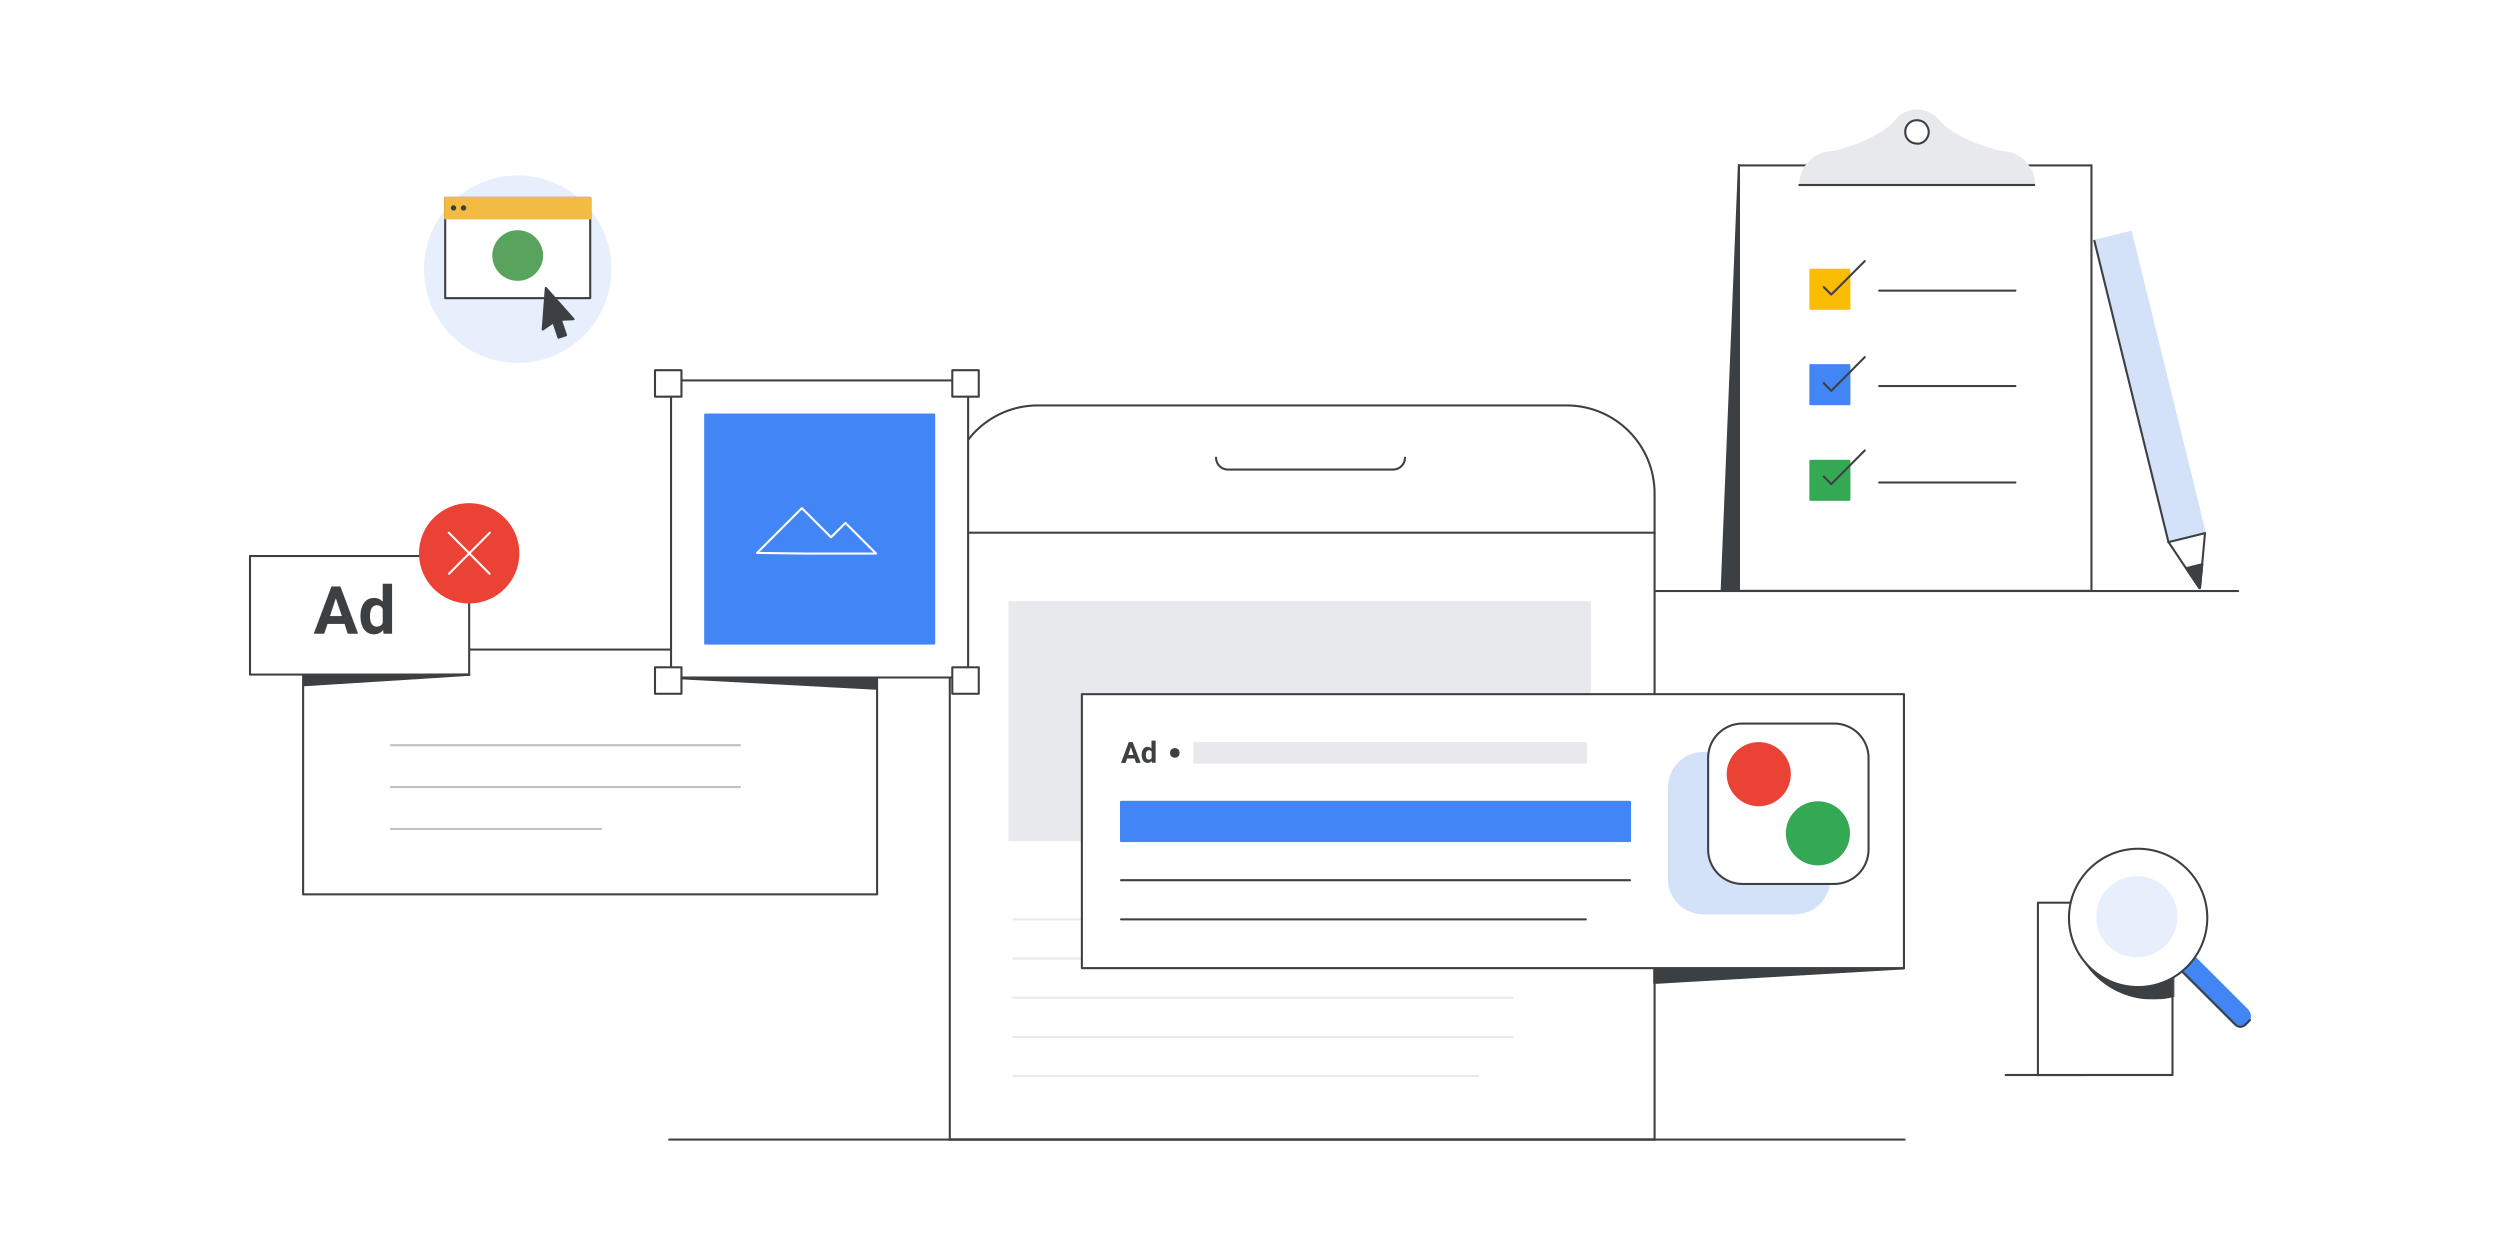 <?xml version="1.0" encoding="utf-8"?>
<!-- Generator: Adobe Illustrator 24.0.0, SVG Export Plug-In . SVG Version: 6.00 Build 0)  -->
<svg version="1.1" id="Layer_1" xmlns="http://www.w3.org/2000/svg" xmlns:xlink="http://www.w3.org/1999/xlink" x="0px" y="0px"
	 viewBox="0 0 1200 600" style="enable-background:new 0 0 1200 600;" xml:space="preserve">
<style type="text/css">
	.st0{fill:#FFFFFF;}
	.st1{fill:none;stroke:#3D4043;stroke-linecap:round;stroke-linejoin:round;}
	.st2{fill:#FFFFFF;stroke:#3D4043;stroke-linecap:round;stroke-linejoin:round;}
	.st3{fill:#E7E9EC;stroke:#E7E9EC;stroke-linecap:round;stroke-linejoin:round;}
	.st4{fill:#3D4043;stroke:#3D4043;stroke-linecap:round;stroke-linejoin:round;}
	.st5{fill:#F2BC42;stroke:#F2BC42;stroke-miterlimit:10;}
	.st6{fill:#EE8668;stroke:#3D4043;stroke-linecap:round;stroke-linejoin:round;stroke-miterlimit:10;}
	.st7{fill:#FBBC04;}
	.st8{fill:#EE8668;}
	.st9{fill:none;stroke:#3D4043;stroke-linecap:round;stroke-linejoin:round;stroke-miterlimit:10;}
	.st10{fill:#D4E2F9;stroke:#D4E2F9;stroke-linecap:round;stroke-linejoin:round;stroke-miterlimit:10;}
	.st11{fill:#D4E2F9;}
	.st12{fill:#7F3C1B;stroke:#3D4043;stroke-linecap:round;stroke-linejoin:round;stroke-miterlimit:10;}
	.st13{opacity:8.000000e-02;fill:#DEDEE4;}
	.st14{opacity:9.000000e-02;fill:#BABAC5;}
	.st15{opacity:0.22;fill:#DEDEE4;}
	.st16{opacity:8.000000e-02;fill:#303033;}
	.st17{opacity:0.17;fill:#BABAC5;}
	.st18{opacity:0.24;fill:#8C8C97;}
	.st19{opacity:9.000000e-02;fill:#303033;}
	.st20{opacity:0.13;fill:#BABAC5;}
	.st21{opacity:0.2;fill:#525258;}
	.st22{opacity:0.15;fill:#DEDEE4;}
	.st23{opacity:0.1;fill:#DEDEE4;}
	.st24{opacity:0.2;fill:#BABAC5;}
	.st25{opacity:8.000000e-02;fill:#8C8C97;}
	.st26{opacity:0.14;fill:#525258;}
	.st27{opacity:0.24;fill:#525258;}
	.st28{opacity:0.12;fill:#525258;}
	.st29{opacity:0.8;fill:#525258;}
	.st30{opacity:0.83;fill:#DEDEE4;}
	.st31{opacity:0.9;fill:#DEDEE4;}
	.st32{opacity:0.72;fill:#525258;}
	.st33{opacity:0.69;fill:#DEDEE4;}
	.st34{fill:#525258;}
	.st35{opacity:0.7;fill:#525258;}
	.st36{opacity:0.55;fill:#BABAC5;}
	.st37{opacity:0.51;fill:#BABAC5;}
	.st38{opacity:0.83;fill:#BABAC5;}
	.st39{opacity:0.89;fill:#BABAC5;}
	.st40{opacity:0.3;fill:#525258;}
	.st41{fill:#8C8C97;}
	.st42{opacity:5.000000e-02;fill:#DEDEE4;}
	.st43{opacity:0.21;fill:#8C8C97;}
	.st44{opacity:0.89;fill:#8C8C97;}
	.st45{fill:#303033;}
	.st46{fill:#BABAC5;}
	.st47{fill:#DEDEE4;}
	.st48{opacity:0.74;fill:#DEDEE4;}
	.st49{opacity:0.11;fill:#BABAC5;}
	.st50{opacity:0.5;fill:#BABAC5;}
	.st51{opacity:0.59;fill:#8C8C97;}
	.st52{opacity:0.1;fill:#303033;}
	.st53{opacity:0.88;fill:#DEDEE4;}
	.st54{opacity:0.61;fill:#BABAC5;}
	.st55{opacity:8.000000e-02;fill:#525258;}
	.st56{opacity:0.22;fill:#525258;}
	.st57{opacity:0.73;fill:#8C8C97;}
	.st58{opacity:0.86;fill:#BABAC5;}
	.st59{opacity:0.3;fill:#8C8C97;}
	.st60{opacity:0.71;fill:#8C8C97;}
	.st61{opacity:0.1;fill:#BABAC5;}
	.st62{opacity:0.25;fill:#BABAC5;}
	.st63{opacity:0.7;fill:#BABAC5;}
	.st64{opacity:0.15;fill:#525258;}
	.st65{opacity:0.58;fill:#8C8C97;}
	.st66{opacity:0.12;fill:#DEDEE4;}
	.st67{opacity:0.11;fill:#303033;}
	.st68{opacity:9.000000e-02;fill:#525258;}
	.st69{opacity:0.24;fill:#DEDEE4;}
	.st70{opacity:0.65;fill:#525258;}
	.st71{opacity:5.000000e-02;fill:#8C8C97;}
	.st72{opacity:0.64;fill:#525258;}
	.st73{opacity:0.22;fill:#8C8C97;}
	.st74{opacity:0.12;fill:#BABAC5;}
	.st75{opacity:0.65;fill:#BABAC5;}
	.st76{opacity:0.23;fill:#525258;}
	.st77{opacity:0.13;fill:#525258;}
	.st78{opacity:0.86;fill:#525258;}
	.st79{opacity:0.64;fill:#DEDEE4;}
	.st80{opacity:0.58;fill:#DEDEE4;}
	.st81{opacity:0.84;fill:#8C8C97;}
	.st82{opacity:0.69;fill:#8C8C97;}
	.st83{opacity:0.53;fill:#8C8C97;}
	.st84{opacity:0.68;fill:#525258;}
	.st85{opacity:0.65;fill:#8C8C97;}
	.st86{opacity:7.000000e-02;fill:#525258;}
	.st87{opacity:0.13;fill:#DEDEE4;}
	.st88{opacity:0.15;fill:#8C8C97;}
	.st89{opacity:5.000000e-02;fill:#BABAC5;}
	.st90{opacity:0.2;fill:#8C8C97;}
	.st91{opacity:7.000000e-02;fill:#BABAC5;}
	.st92{opacity:8.000000e-02;fill:#BABAC5;}
	.st93{opacity:6.000000e-02;fill:#DEDEE4;}
	.st94{opacity:0.16;fill:#BABAC5;}
	.st95{opacity:0.16;fill:#8C8C97;}
	.st96{fill:#F1B682;stroke:#3D4043;stroke-linecap:round;stroke-linejoin:round;}
	.st97{fill:#3D4043;stroke:#3D4043;stroke-linecap:round;stroke-linejoin:round;stroke-miterlimit:10;}
	.st98{fill:#F1B682;stroke:#3D4043;stroke-linecap:round;stroke-linejoin:round;stroke-miterlimit:10;}
	.st99{fill-rule:evenodd;clip-rule:evenodd;fill:#3D4043;}
	.st100{fill:#3D4043;}
	.st101{fill:#FFFFFF;stroke:#FFFFFF;stroke-linecap:round;stroke-linejoin:round;}
	.st102{fill:#4285F4;stroke:#4285F4;stroke-linecap:round;stroke-linejoin:round;stroke-miterlimit:10;}
	.st103{fill:#FFFFFF;stroke:#3D4043;stroke-linecap:round;stroke-linejoin:round;stroke-miterlimit:10;}
	.st104{fill:#D2E3FC;}
	.st105{fill:#E8EAED;}
	.st106{fill:none;stroke:#FFFFFF;stroke-linecap:round;stroke-linejoin:round;stroke-miterlimit:10;}
	.st107{fill:#FFFFFF;stroke:#BDC0C4;stroke-linecap:round;stroke-linejoin:round;stroke-miterlimit:10;}
	.st108{fill:none;stroke:#BDC0C4;stroke-linecap:round;stroke-linejoin:round;stroke-miterlimit:10;}
	.st109{fill:#E1A57D;stroke:#3D4043;stroke-linecap:round;stroke-linejoin:round;stroke-miterlimit:10;}
	.st110{fill:#E1A57D;}
	.st111{fill:none;stroke:#D4E2F9;stroke-linecap:round;stroke-linejoin:round;stroke-miterlimit:10;}
	.st112{fill:none;stroke:#3D4043;stroke-miterlimit:10;}
	.st113{fill:none;stroke:#D4E2F9;stroke-width:2;stroke-linecap:round;stroke-linejoin:round;stroke-miterlimit:10;}
	.st114{fill:#D4E2F9;stroke:#D4E2F9;stroke-width:0.92;stroke-linecap:round;stroke-linejoin:round;stroke-miterlimit:10;}
	.st115{fill:#FFFFFF;stroke:#3D4043;stroke-miterlimit:10;}
	.st116{fill:#3D4043;stroke:#3D4043;stroke-linecap:round;stroke-miterlimit:10;}
	.st117{fill:#4285F4;}
	.st118{fill:#FFFFFF;stroke:#FFFFFF;stroke-linecap:round;stroke-linejoin:round;stroke-miterlimit:10;}
	.st119{fill:#FFFFFF;stroke:#3D4043;}
	.st120{fill:#EA4335;}
	.st121{fill:#3C4043;}
	.st122{fill:none;stroke:#ABAEB2;stroke-miterlimit:10;}
	.st123{fill:none;stroke:#ABAEB2;stroke-miterlimit:10;stroke-dasharray:6.044,6.044;}
	.st124{fill:#F8E19C;stroke:#3D4043;stroke-miterlimit:10;}
	.st125{fill:#F8E19C;}
	.st126{fill:#EA4335;stroke:#3D4043;stroke-miterlimit:10;}
	.st127{fill:none;stroke:#3D4043;stroke-linecap:round;stroke-miterlimit:10;}
	.st128{fill:#80868B;}
	.st129{fill:none;stroke:#F2BC42;stroke-linecap:round;stroke-linejoin:round;stroke-miterlimit:10;}
	.st130{fill:none;stroke:#BDC0C4;stroke-linecap:round;stroke-linejoin:round;}
	.st131{fill:#D85040;stroke:#3D4043;stroke-linecap:round;stroke-linejoin:round;stroke-miterlimit:10;}
	.st132{fill:#97674E;stroke:#97674E;stroke-linecap:round;stroke-linejoin:round;}
	.st133{fill:#EABC5A;stroke:#3D4043;stroke-linecap:round;stroke-linejoin:round;stroke-miterlimit:10;}
	.st134{fill:#5785E3;stroke:#3D4043;stroke-linecap:round;stroke-linejoin:round;stroke-miterlimit:10;}
	.st135{clip-path:url(#SVGID_2_);}
	.st136{fill:#E7E9EC;}
	.st137{fill:#D79663;}
	.st138{fill:#34A853;stroke:#34A853;stroke-linecap:round;stroke-linejoin:round;stroke-miterlimit:10;}
	.st139{fill:#754438;stroke:#3D4043;stroke-miterlimit:10;}
	.st140{fill:#754438;stroke:#3D4043;stroke-linecap:round;stroke-linejoin:round;stroke-miterlimit:10;}
	.st141{fill:#3D4043;stroke:#3D4043;stroke-miterlimit:10;}
	.st142{fill:#754438;stroke:#3D4043;stroke-linejoin:round;stroke-miterlimit:10;}
	.st143{fill:#E0E1E5;}
	.st144{fill:#EA4335;stroke:#EA4335;stroke-linecap:round;stroke-linejoin:round;stroke-miterlimit:10;}
	.st145{fill:none;stroke:#3D4043;stroke-miterlimit:10;stroke-dasharray:5.042,8.067;}
	.st146{fill:none;stroke:#3D4043;stroke-miterlimit:10;stroke-dasharray:3.095,4.952;}
	.st147{fill:none;stroke:#3D4043;stroke-miterlimit:10;stroke-dasharray:4.94,7.904;}
	.st148{fill:none;stroke:#3D4043;stroke-miterlimit:10;stroke-dasharray:5,8;}
	.st149{fill:none;stroke:#3D4043;stroke-miterlimit:10;stroke-dasharray:4.925,7.88;}
	.st150{fill:none;stroke:#3D4043;stroke-miterlimit:10;stroke-dasharray:4.945,7.913;}
	.st151{fill:#F0F0F0;}
	.st152{fill:#FFFFFF;stroke:#3D4043;stroke-linejoin:round;}
	.st153{fill:#D2D2D2;}
	.st154{fill:none;stroke:#3C4043;stroke-linecap:round;stroke-linejoin:round;stroke-miterlimit:10;}
	.st155{fill:#E8EAED;stroke:#E8EAED;stroke-linecap:round;stroke-linejoin:round;stroke-miterlimit:10;}
	.st156{fill:#34A853;}
	.st157{fill:#F2BC42;}
	.st158{fill:#FFFFFF;stroke:#3C4043;stroke-linecap:round;stroke-linejoin:round;stroke-miterlimit:10;}
	.st159{fill:#F5F8FD;stroke:#3D4043;stroke-linejoin:round;}
	.st160{fill:#3C4043;stroke:#3C4043;stroke-linecap:round;stroke-linejoin:round;stroke-miterlimit:10;}
	.st161{clip-path:url(#SVGID_4_);fill:#3C4043;stroke:#3C4043;stroke-linecap:round;stroke-linejoin:round;stroke-miterlimit:10;}
	
		.st162{fill-rule:evenodd;clip-rule:evenodd;fill:#4285F4;stroke:#4285F4;stroke-linecap:round;stroke-linejoin:round;stroke-miterlimit:10;}
	
		.st163{fill-rule:evenodd;clip-rule:evenodd;fill:none;stroke:#3D4043;stroke-linecap:round;stroke-linejoin:round;stroke-miterlimit:10;}
	.st164{fill-rule:evenodd;clip-rule:evenodd;fill:#FFFFFF;}
	.st165{fill:#E7E9EC;stroke:#3D4043;stroke-linecap:round;stroke-linejoin:round;stroke-miterlimit:10;}
	.st166{fill:#E7E9EC;stroke:#E7E9EC;stroke-linecap:round;stroke-linejoin:round;stroke-miterlimit:10;}
	.st167{fill:#BDC0C4;stroke:#BDC0C4;stroke-linecap:round;stroke-linejoin:round;stroke-miterlimit:10;}
	.st168{fill:none;stroke:#58A45C;stroke-linecap:round;stroke-linejoin:round;stroke-miterlimit:10;}
	.st169{fill:#4E85EB;}
	.st170{fill:#FFFFFF;stroke:#3D4043;stroke-width:1.004;stroke-linecap:round;stroke-linejoin:round;stroke-miterlimit:10;}
	.st171{fill:#EEA38D;stroke:#3D4043;stroke-miterlimit:10;}
	.st172{fill:none;stroke:#3D4043;stroke-width:1.107;stroke-linecap:round;stroke-linejoin:round;stroke-miterlimit:10;}
	.st173{fill:#3D4043;stroke:#3D4043;stroke-width:1.107;stroke-linecap:round;stroke-linejoin:round;stroke-miterlimit:10;}
	.st174{fill:#FFFFFF;stroke:#3D4043;stroke-width:1.107;stroke-linecap:round;stroke-linejoin:round;stroke-miterlimit:10;}
	.st175{fill:none;stroke:#3D4043;}
	.st176{fill-rule:evenodd;clip-rule:evenodd;fill:#FFFFFF;stroke:#3D4043;stroke-linecap:round;stroke-linejoin:round;}
	.st177{fill-rule:evenodd;clip-rule:evenodd;fill:#34A853;}
	.st178{fill:#E8EAED;stroke:#3C4043;stroke-linecap:round;stroke-linejoin:round;stroke-miterlimit:10;}
	.st179{fill:none;stroke:#3D4043;stroke-width:1.004;stroke-linecap:round;stroke-linejoin:round;stroke-miterlimit:10;}
	.st180{fill-rule:evenodd;clip-rule:evenodd;fill:#FFFFFF;stroke:#3D4043;stroke-width:1.004;}
	
		.st181{fill-rule:evenodd;clip-rule:evenodd;fill:#FFFFFF;stroke:#3D4043;stroke-width:1.004;stroke-linecap:round;stroke-linejoin:round;}
	.st182{fill-rule:evenodd;clip-rule:evenodd;fill:#4E85EB;}
	.st183{fill:#D4E2F9;stroke:#D4E2F9;stroke-miterlimit:10;}
	.st184{fill:#EA4335;stroke:#3D4043;stroke-linecap:round;stroke-linejoin:round;stroke-miterlimit:10;}
	.st185{fill:#DFA68A;stroke:#3D4043;stroke-miterlimit:10;}
	.st186{fill:#DFA68A;stroke:#3D4043;stroke-linecap:round;stroke-linejoin:round;stroke-miterlimit:10;}
	.st187{fill:#DFA68A;stroke:#3D4043;stroke-linejoin:round;stroke-miterlimit:10;}
	.st188{fill:#FBBC04;stroke:#FBBC04;stroke-linecap:round;stroke-linejoin:round;stroke-miterlimit:10;}
	.st189{fill-rule:evenodd;clip-rule:evenodd;fill:#D2E3FC;}
	.st190{fill-rule:evenodd;clip-rule:evenodd;fill:#FFFFFF;stroke:#3D4043;}
	.st191{fill:none;stroke:#E7E9EC;stroke-linecap:round;stroke-linejoin:round;}
	.st192{fill:#EA4335;stroke:#EA4335;stroke-miterlimit:10;}
	.st193{fill:none;stroke:#FFFFFF;stroke-linecap:round;stroke-linejoin:round;}
	.st194{fill:none;stroke:#3D4043;stroke-linecap:round;}
	
		.st195{fill:#FFFFFF;filter:url(#Adobe_OpacityMaskFilter);stroke:#3D4043;stroke-linecap:round;stroke-linejoin:round;stroke-miterlimit:10;}
	.st196{mask:url(#mask0_1_);}
	.st197{fill:#E8EFFC;}
	.st198{fill:#F2BC42;stroke:#F2BC42;stroke-linecap:round;stroke-linejoin:round;stroke-miterlimit:10;}
	.st199{fill:#58A45C;stroke:#58A45C;stroke-linecap:round;stroke-linejoin:round;stroke-miterlimit:10;}
	.st200{fill-rule:evenodd;clip-rule:evenodd;fill:#3D4043;stroke:#3D4043;stroke-linejoin:round;}
	.st201{fill-rule:evenodd;clip-rule:evenodd;fill:#E8EAED;}
	.st202{fill-rule:evenodd;clip-rule:evenodd;fill:#EA4335;}
	
		.st203{fill-rule:evenodd;clip-rule:evenodd;fill:none;stroke:#3C4043;stroke-linecap:round;stroke-linejoin:round;stroke-miterlimit:10;}
	.st204{fill-rule:evenodd;clip-rule:evenodd;fill:#4285F4;}
	
		.st205{fill-rule:evenodd;clip-rule:evenodd;fill:#4E86EC;stroke:#4E86EC;stroke-linecap:round;stroke-linejoin:round;stroke-miterlimit:10;}
	.st206{fill:#34A853;stroke:#34A853;stroke-miterlimit:10;}
	.st207{fill:#4E85EB;stroke:#4E85EB;stroke-miterlimit:10;}
	.st208{fill:#D85040;stroke:#D85040;stroke-linejoin:round;}
	.st209{fill:#BDC0C4;stroke:#BDC0C4;stroke-linecap:round;stroke-linejoin:round;}
	.st210{fill:#3C4043;stroke:#3C4043;stroke-width:0.25;stroke-miterlimit:10;}
	.st211{fill:#FEEFC3;}
	.st212{fill:#202124;stroke:#202124;stroke-miterlimit:10;}
	.st213{fill:#8C5338;}
	.st214{fill:#D7BAAC;}
	.st215{fill:none;stroke:#FFFDFC;stroke-miterlimit:10;}
	.st216{fill:#F2F2F4;}
	.st217{fill:#E8EAED;stroke:#3C4043;stroke-miterlimit:10;}
	.st218{fill:#7B4C38;}
	.st219{fill:#EABFB0;}
	.st220{fill:#EFCABB;}
	.st221{opacity:0.6;fill:#804340;}
	.st222{fill:#4285F4;stroke:#3C4043;stroke-miterlimit:10;}
	.st223{opacity:0.6;}
	.st224{fill:#F2BC42;stroke:#3D4043;stroke-miterlimit:10;}
	.st225{fill:#2A2C32;}
	
		.st226{fill-rule:evenodd;clip-rule:evenodd;fill:#FFFFFF;stroke:#3C4043;stroke-linecap:round;stroke-linejoin:round;stroke-miterlimit:10;}
	
		.st227{fill-rule:evenodd;clip-rule:evenodd;fill:#3C4043;stroke:#3C4043;stroke-linecap:round;stroke-linejoin:round;stroke-miterlimit:10;}
	.st228{fill-rule:evenodd;clip-rule:evenodd;fill:#444343;}
	.st229{fill:#979CA3;}
	.st230{fill:#F7D575;}
	.st231{clip-path:url(#SVGID_12_);fill:#3C4043;stroke:#3C4043;stroke-linecap:round;stroke-linejoin:round;stroke-miterlimit:10;}
	.st232{fill:#D9DBDF;stroke:#D9DBDF;stroke-linecap:round;stroke-linejoin:round;stroke-miterlimit:10;}
	.st233{fill:#FFFFFF;stroke:#D85040;stroke-linecap:round;stroke-linejoin:round;stroke-miterlimit:10;}
	.st234{fill:#D9DBDF;}
	.st235{fill:#D4E2F9;stroke:#3D4043;stroke-miterlimit:10;}
	.st236{fill:none;stroke:#D9DBDF;stroke-linecap:round;stroke-linejoin:round;stroke-miterlimit:10;}
	.st237{fill:#34A853;stroke:#34A853;stroke-linecap:round;stroke-linejoin:round;}
	.st238{fill:#696C71;}
	
		.st239{fill-rule:evenodd;clip-rule:evenodd;fill:#34A853;stroke:#34A853;stroke-linecap:round;stroke-linejoin:round;stroke-miterlimit:10;}
	.st240{fill:#E0C1AB;}
	.st241{fill:#D6B096;}
	.st242{clip-path:url(#SVGID_14_);fill:#EA4335;stroke:#EA4335;}
	.st243{clip-path:url(#SVGID_14_);fill:#CA5A46;}
	.st244{clip-path:url(#SVGID_14_);fill:none;stroke:#3C4043;stroke-linecap:round;stroke-linejoin:round;stroke-miterlimit:10;}
	.st245{fill:#CA8F6B;}
	.st246{fill:#EA4335;stroke:#EA4335;stroke-linecap:round;stroke-linejoin:round;}
	.st247{clip-path:url(#SVGID_16_);fill:#617FBA;}
	.st248{clip-path:url(#SVGID_16_);fill:#D2E3FC;}
	.st249{clip-path:url(#SVGID_16_);fill:none;stroke:#3C4043;stroke-linecap:round;stroke-linejoin:round;stroke-miterlimit:10;}
	.st250{fill:#DD5B52;stroke:#3D4043;stroke-miterlimit:10;}
	.st251{fill:#D18A68;stroke:#3D4043;stroke-linecap:round;stroke-linejoin:round;stroke-miterlimit:10;}
</style>
<rect x="-6" y="-6" class="st0" width="1212" height="612"/>
<g>
	<path class="st183" d="M1040.9,260.4l17.5-4.3l-35.6-144.8l-17.5,4.3L1040.9,260.4z"/>
	<path class="st2" d="M1056,282.2C1056,282.3,1056,282.3,1056,282.2c-0.1,0.1-0.1,0.1-0.2,0.1c0,0-0.1,0-0.1,0c0,0,0,0-0.1-0.1
		l-14.7-22l17.5-4.3L1056,282.2z"/>
	<path class="st4" d="M1055.9,282.3l-6.4-9.6l7.6-1.9L1055.9,282.3z"/>
	<path class="st1" d="M1005.3,115.6l35.6,144.7"/>
	<path class="st4" d="M834.7,283.5h-8.3l8.3-204.2V283.5z"/>
	<path class="st1" d="M1074.3,283.7H787.4"/>
	<path class="st115" d="M1003.9,79.4H834.7v204.2h169.2V79.4z"/>
	<path class="st188" d="M887.6,129.5H869v18.7h18.7V129.5z"/>
	<path class="st102" d="M887.6,175.3H869V194h18.7V175.3z"/>
	<path class="st138" d="M887.6,221.2H869v18.7h18.7V221.2z"/>
	<path class="st1" d="M902,139.5h65.4"/>
	<path class="st1" d="M902,185.3h65.4"/>
	<path class="st1" d="M902,231.6h65.4"/>
	<path class="st1" d="M875.4,137.8l3.6,3.6l16.1-16.1"/>
	<path class="st1" d="M875.4,183.9l3.6,3.7l16.1-16.2"/>
	<path class="st1" d="M875.4,228.7l3.6,3.7l16.1-16.2"/>
	<path class="st3" d="M960.7,73c0,0-20.9-4.5-30.1-14.8c-1.2-1.6-2.8-2.9-4.6-3.8c-1.8-0.9-3.8-1.4-5.8-1.4c-2,0-4,0.5-5.8,1.4
		c-1.8,0.9-3.4,2.2-4.6,3.8c-9.3,10.4-30,14.8-30,14.8c-4.2,0-8.1,1.6-11.1,4.6c-2.9,2.9-4.6,6.9-4.6,11.1H920h56.4
		c0-2.1-0.4-4.1-1.2-6c-0.8-1.9-2-3.6-3.4-5.1c-1.5-1.5-3.2-2.6-5.1-3.4C964.8,73.4,962.7,73,960.7,73z M920.2,68.9
		c-1.1,0-2.2-0.3-3.1-0.9c-0.9-0.6-1.7-1.5-2.1-2.5c-0.4-1-0.5-2.2-0.3-3.3c0.2-1.1,0.7-2.1,1.5-2.9c0.8-0.8,1.8-1.3,2.9-1.5
		c1.1-0.2,2.2-0.1,3.3,0.3c1,0.4,1.9,1.1,2.5,2.1c0.6,0.9,1,2,1,3.1c0,1.5-0.6,2.9-1.6,4C923.1,68.3,921.7,68.9,920.2,68.9z"/>
	<path class="st1" d="M920.1,68.9c-1.1,0-2.2-0.3-3.1-0.9c-0.9-0.6-1.7-1.5-2.1-2.5c-0.4-1-0.5-2.2-0.3-3.3c0.2-1.1,0.7-2.1,1.5-2.9
		c0.8-0.8,1.8-1.3,2.9-1.5c1.1-0.2,2.2-0.1,3.3,0.3c1,0.4,1.9,1.1,2.5,2.1c0.6,0.9,1,2,1,3.1c0,1.5-0.6,2.9-1.6,4
		c-1,1.1-2.4,1.7-3.9,1.7 M863.7,88.8H920h56.4H863.7z"/>
</g>
<g>
	<path class="st119" d="M455.9,236.9c0-23.3,18.9-42.3,42.3-42.3h253.7c23.4,0,42.3,18.9,42.3,42.3V547H455.9V236.9z"/>
	<path class="st1" d="M455.9,255.7h338.2"/>
	<path class="st1" d="M321.2,547h593"/>
	<path class="st1" d="M583.7,219.7L583.7,219.7c0,3.1,2.5,5.7,5.7,5.7h79.3c3.1,0,5.7-2.5,5.7-5.7l0,0"/>
	<rect x="484.1" y="288.6" class="st136" width="279.5" height="115.1"/>
	<path class="st191" d="M486.4,441.3h223.1"/>
	<path class="st191" d="M486.4,460.1H726"/>
	<path class="st191" d="M486.4,478.9H726"/>
	<path class="st191" d="M486.4,497.7H726"/>
	<path class="st191" d="M486.4,516.5h223.1"/>
	<path class="st4" d="M913.9,464.8H794.1v7L913.9,464.8z"/>
	<rect x="519.3" y="333.2" class="st2" width="394.6" height="131.5"/>
	<path class="st1" d="M538.1,422.5h244.3"/>
	<path class="st1" d="M538.1,441.3h223.1"/>
	<path class="st102" d="M538.1,384.9h244.3v18.8H538.1V384.9z"/>
	<rect x="573.3" y="356.7" class="st3" width="187.9" height="9.4"/>
	<path class="st100" d="M544.6,364.1H541l-0.7,2.1h-2.2l3.7-10h1.9l3.8,10h-2.2L544.6,364.1z M541.6,362.4h2.5l-1.3-3.8L541.6,362.4
		z M548,362.3c0-1.2,0.3-2.1,0.8-2.8c0.5-0.7,1.2-1,2.1-1c0.7,0,1.3,0.3,1.8,0.8v-3.8h2v10.6h-1.8l-0.1-0.8
		c-0.5,0.6-1.1,0.9-1.9,0.9c-0.9,0-1.6-0.4-2.1-1C548.3,364.5,548,363.6,548,362.3z M550,362.5c0,0.7,0.1,1.2,0.4,1.6
		c0.2,0.4,0.6,0.5,1.1,0.5c0.6,0,1-0.3,1.3-0.8v-2.9c-0.2-0.5-0.7-0.8-1.3-0.8C550.5,360.2,550,360.9,550,362.5z"/>
	<circle class="st100" cx="563.9" cy="361.4" r="2.3"/>
	<path class="st10" d="M861.6,361.4h-44c-9.1,0-16.5,7.4-16.5,16.5v44c0,9.1,7.4,16.5,16.5,16.5h44c9.1,0,16.5-7.4,16.5-16.5v-44
		C878.1,368.8,870.7,361.4,861.6,361.4z"/>
	<path class="st103" d="M880.4,347.3h-44c-9.1,0-16.5,7.4-16.5,16.5v44c0,9.1,7.4,16.5,16.5,16.5h44c9.1,0,16.5-7.4,16.5-16.5v-44
		C896.9,354.7,889.5,347.3,880.4,347.3z"/>
	<path class="st192" d="M844.2,386.5c8.2,0,14.9-6.7,14.9-14.9s-6.7-14.9-14.9-14.9c-8.2,0-14.9,6.7-14.9,14.9
		S836,386.5,844.2,386.5z"/>
	<path class="st138" d="M872.6,414.9c8.2,0,14.9-6.7,14.9-14.9c0-8.2-6.7-14.9-14.9-14.9c-8.2,0-14.9,6.7-14.9,14.9
		C857.7,408.2,864.4,414.9,872.6,414.9z"/>
</g>
<path class="st2" d="M421,311.8H145.5v117.5H421V311.8z"/>
<path class="st130" d="M187.6,357.7h167.6"/>
<path class="st130" d="M187.6,377.8h167.6"/>
<path class="st130" d="M187.6,397.9h100.9"/>
<path class="st2" d="M225.2,266.9H120v56.9h105.2V266.9z"/>
<path class="st100" d="M165.4,299.5h-8.2l-1.6,4.7h-5l8.5-22.7h4.3l8.5,22.7h-5L165.4,299.5z M158.4,295.7h5.7l-2.9-8.5L158.4,295.7
	z M173,295.6c0-2.6,0.6-4.7,1.8-6.3c1.2-1.6,2.8-2.3,4.8-2.3c1.6,0,3,0.6,4.1,1.8v-8.6h4.5v24h-4.1l-0.2-1.8
	c-1.1,1.4-2.6,2.1-4.3,2.1c-2,0-3.6-0.8-4.8-2.3C173.6,300.6,173,298.4,173,295.6z M177.6,295.9c0,1.6,0.3,2.8,0.8,3.6
	c0.6,0.8,1.4,1.3,2.4,1.3c1.4,0,2.4-0.6,2.9-1.8v-6.7c-0.6-1.2-1.5-1.8-2.9-1.8C178.6,290.7,177.6,292.4,177.6,295.9z"/>
<path class="st4" d="M146.2,324.3v4.6l79.1-5L146.2,324.3z"/>
<path class="st2" d="M464.8,182.6H322.1v142.6h142.6V182.6z"/>
<path class="st102" d="M448.4,199H338.5v109.9h109.9V199z"/>
<path class="st193" d="M386.1,265.7h34.4L405.8,251l-6.9,6.9l-14-14l-21.5,21.5L386.1,265.7z"/>
<path class="st2" d="M327.1,177.7h-12.7v12.7h12.7V177.7z"/>
<path class="st2" d="M469.8,177.7h-12.7v12.7h12.7V177.7z"/>
<path class="st2" d="M327.1,320.3h-12.7V333h12.7V320.3z"/>
<path class="st2" d="M469.8,320.3h-12.7V333h12.7V320.3z"/>
<path class="st4" d="M420.9,330.6l-93.7-5h93.7V330.6z"/>
<g>
	<path class="st192" d="M225.2,289.2c13,0,23.6-10.6,23.6-23.6c0-13-10.6-23.6-23.6-23.6c-13,0-23.6,10.6-23.6,23.6
		C201.6,278.6,212.2,289.2,225.2,289.2z"/>
	<g>
		<path class="st106" d="M215.5,275.4l19.6-19.7"/>
		<path class="st106" d="M235,275.4l-19.6-19.7"/>
	</g>
</g>
<path class="st194" d="M1001.5,516h-38.8"/>
<path class="st103" d="M1042.8,433.3h-64.6V516h64.6V433.3z"/>
<path class="st102" d="M1026.7,439.2L1026.7,439.2c1.8-1.8,4.6-1.8,6.4,0l45.5,45.5c1.8,1.8,1.8,4.6,0,6.4v0c-1.8,1.8-4.6,1.8-6.4,0
	l-45.5-45.5C1024.9,443.8,1024.9,441,1026.7,439.2z"/>
<path class="st1" d="M1028.1,437.8L1028.1,437.8c-2.5,2.5-2.5,6.7,0,9.2l45,44.9c1.3,1.3,3.3,1.3,4.6,0l0,0l2.3-2.3"/>
<defs>
	<filter id="Adobe_OpacityMaskFilter" filterUnits="userSpaceOnUse" x="994.7" y="404.8" width="77.6" height="75">
		<feColorMatrix  type="matrix" values="1 0 0 0 0  0 1 0 0 0  0 0 1 0 0  0 0 0 1 0"/>
	</filter>
</defs>
<mask maskUnits="userSpaceOnUse" x="994.7" y="404.8" width="77.6" height="75" id="mask0_1_">
	<path class="st195" d="M1043,433.5h-61.9V516h61.9V433.5z"/>
</mask>
<g class="st196">
	<path class="st100" d="M1033.5,479.8c21.4,0,38.8-16.8,38.8-37.5c0-20.7-17.4-37.5-38.8-37.5c-21.4,0-38.8,16.8-38.8,37.5
		C994.7,463,1012.1,479.8,1033.5,479.8z"/>
</g>
<path class="st103" d="M1026.3,473.8c18.3,0,33.2-14.9,33.2-33.2c0-18.3-14.9-33.2-33.2-33.2c-18.3,0-33.2,14.9-33.2,33.2
	C993.1,458.9,1007.9,473.8,1026.3,473.8z"/>
<path class="st197" d="M1025.7,459.5c10.8,0,19.5-8.7,19.5-19.5c0-10.8-8.8-19.5-19.5-19.5c-10.8,0-19.5,8.7-19.5,19.5
	C1006.1,450.8,1014.9,459.5,1025.7,459.5z"/>
<path class="st197" d="M248.5,174.2c24.9,0,45-20.2,45-45s-20.1-45-45-45s-45,20.2-45,45S223.6,174.2,248.5,174.2z"/>
<path class="st103" d="M283.3,95h-69.6v48.1h69.6V95z"/>
<path class="st198" d="M283.3,95h-69.6v9.8h69.6V95z"/>
<path class="st199" d="M248.5,134.3c6.4,0,11.7-5.2,11.7-11.6c0-6.4-5.2-11.7-11.7-11.7s-11.7,5.2-11.7,11.7
	C236.8,129.1,242,134.3,248.5,134.3z"/>
<path class="st100" d="M217.7,101.1c0.7,0,1.3-0.6,1.3-1.3c0-0.7-0.6-1.3-1.3-1.3c-0.7,0-1.3,0.6-1.3,1.3
	C216.4,100.5,217,101.1,217.7,101.1z"/>
<path class="st100" d="M222.5,101.1c0.7,0,1.3-0.6,1.3-1.3c0-0.7-0.6-1.3-1.3-1.3c-0.7,0-1.3,0.6-1.3,1.3
	C221.1,100.5,221.7,101.1,222.5,101.1z"/>
<path class="st200" d="M275.3,153.2l-13.3-15l-1.5,20l5.1-3.5l2.5,7.4l3.6-1.2l-2.5-7.4L275.3,153.2z"/>
</svg>

